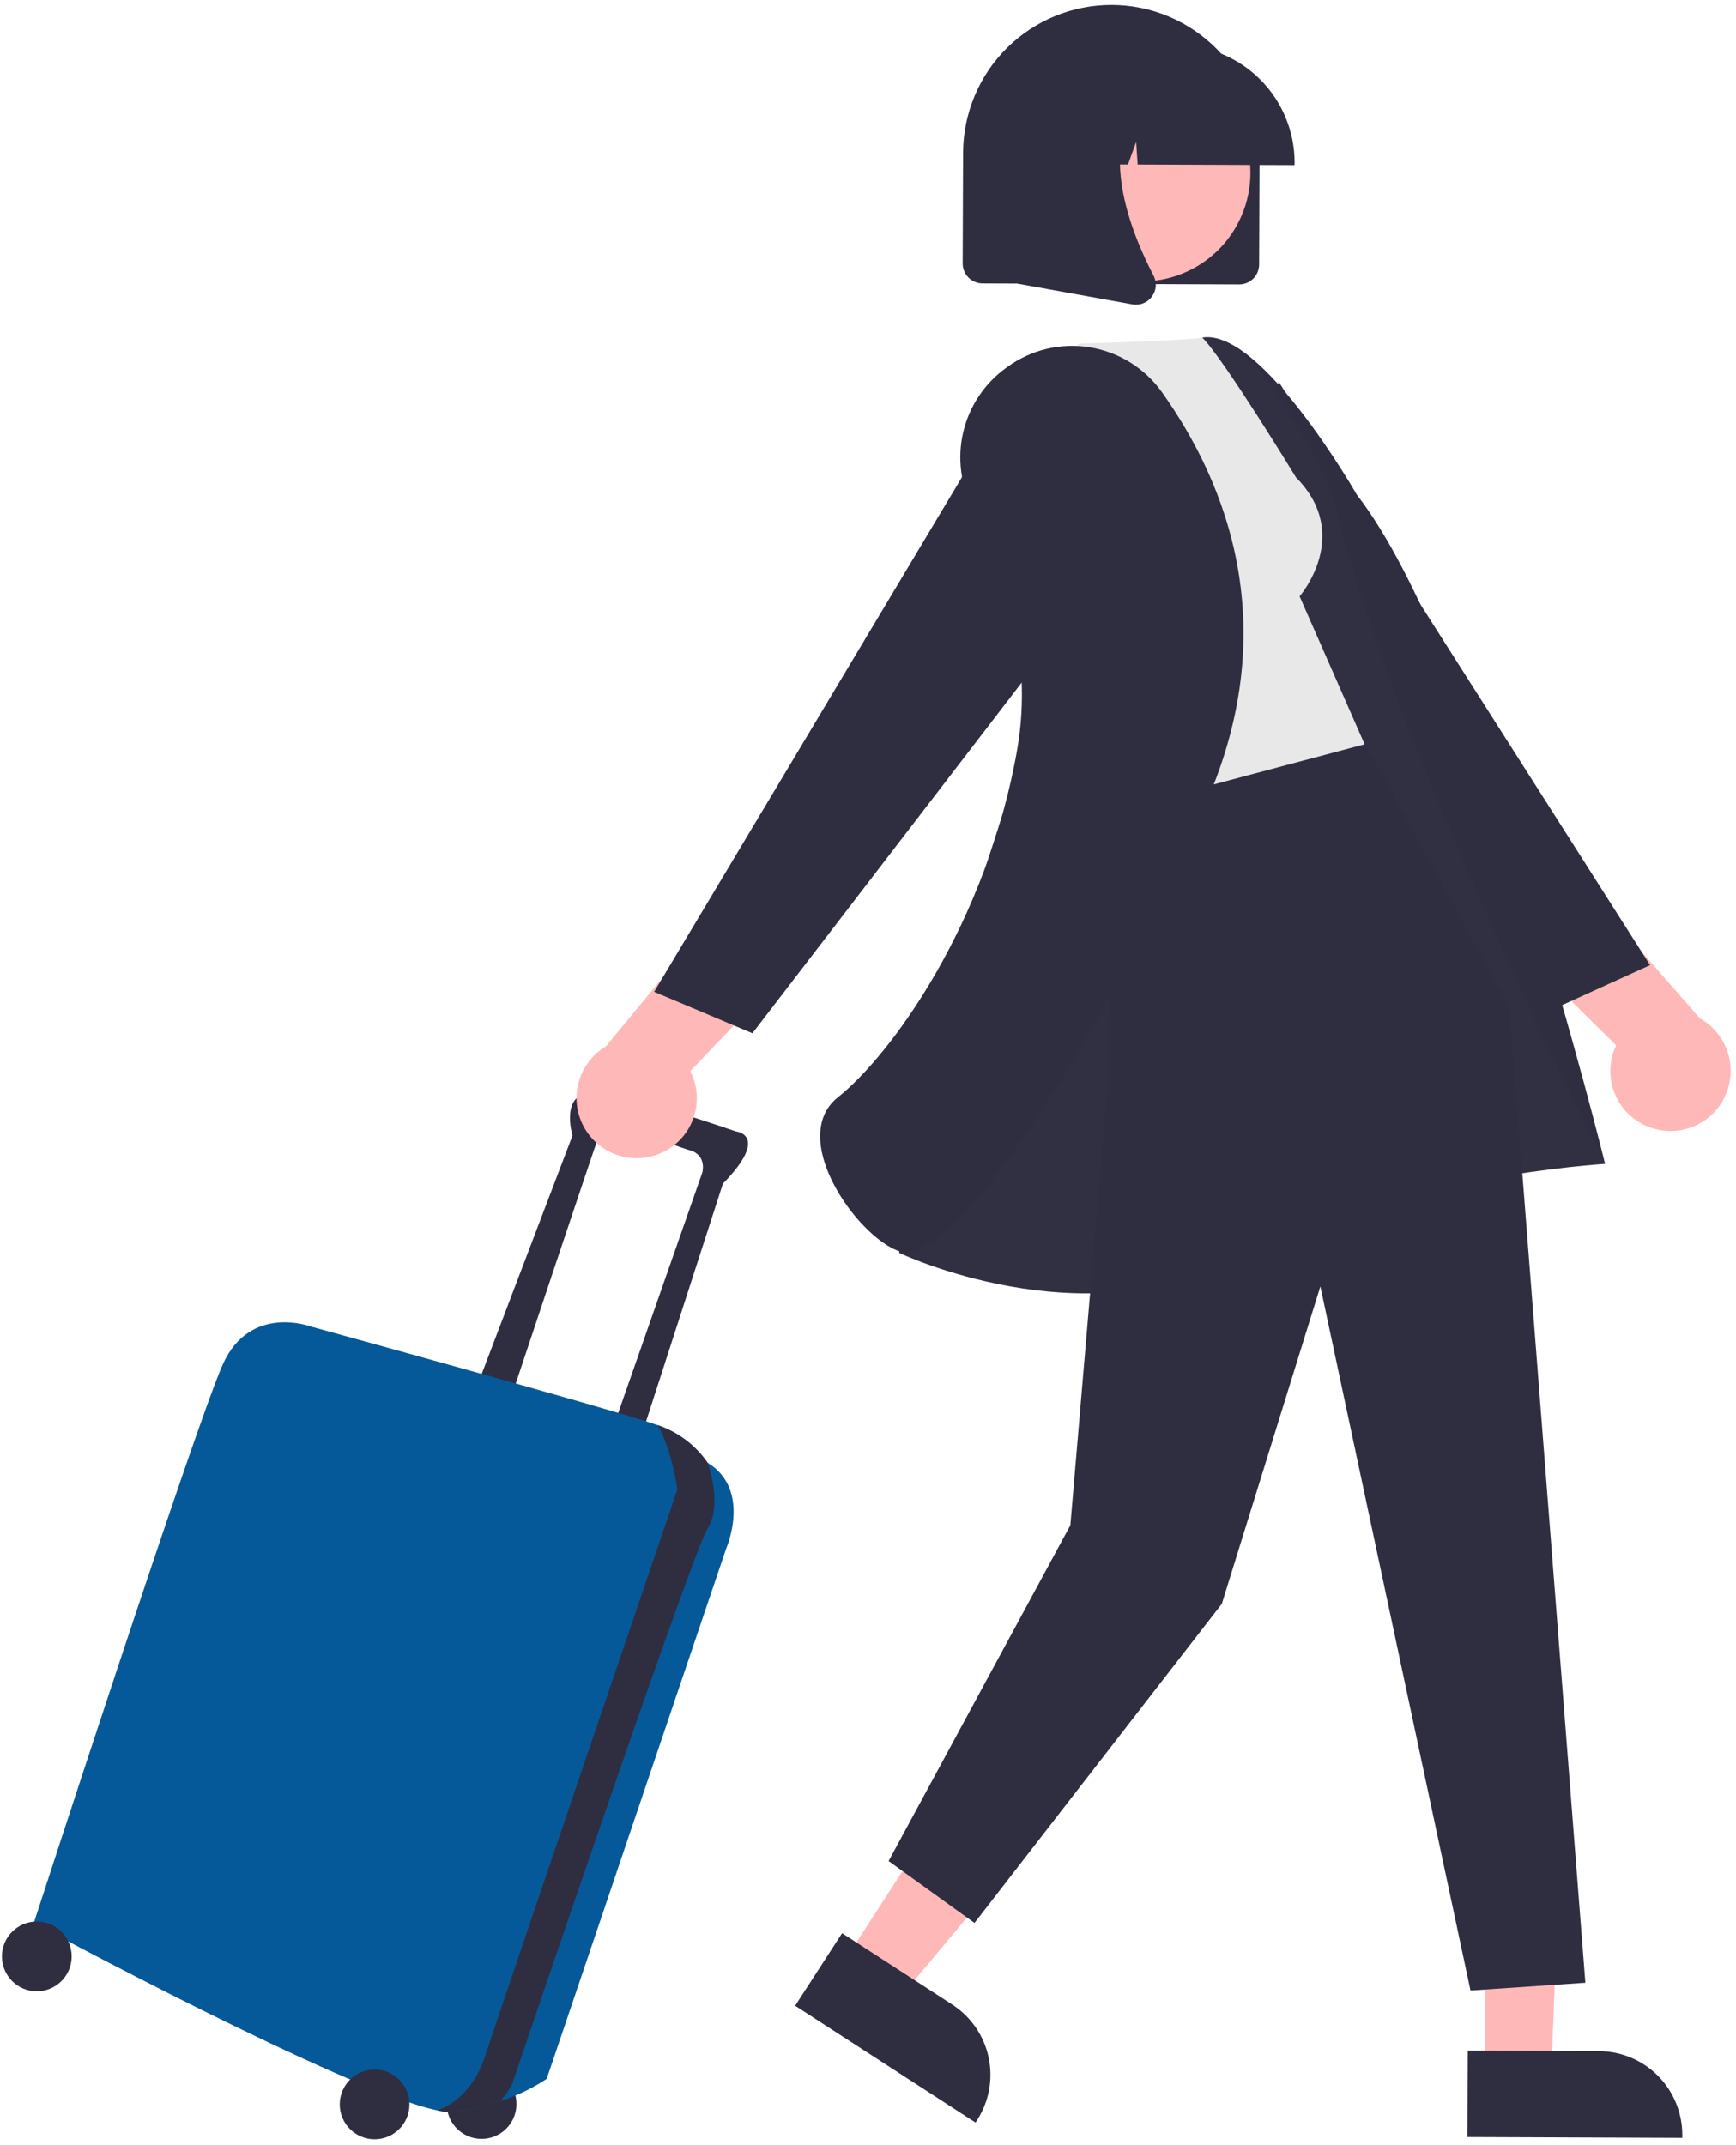 <svg width="425" height="525" viewBox="0 0 425 525" fill="none" xmlns="http://www.w3.org/2000/svg">
<path d="M404.99 276.244C408.456 277.221 412.161 276.893 415.401 275.321C418.642 273.75 421.194 271.044 422.573 267.716C423.952 264.389 424.063 260.671 422.884 257.267C421.705 253.864 419.319 251.011 416.178 249.249L385.088 213.697L358.654 219.302L395.661 255.835C394.741 257.766 394.255 259.876 394.237 262.015C394.22 264.154 394.672 266.272 395.561 268.217C396.451 270.163 397.756 271.89 399.385 273.277C401.014 274.664 402.927 275.676 404.99 276.244Z" fill="#FFB8B8"/>
<path d="M302.743 149.001L380.195 247.008L403.961 236.206L313.032 93.415L302.743 149.001Z" fill="#2F2E41"/>
<path d="M117.87 523.463C122.584 523.482 126.421 519.674 126.439 514.959C126.457 510.244 122.65 506.407 117.936 506.389C113.222 506.371 109.385 510.178 109.367 514.893C109.349 519.608 113.156 523.445 117.87 523.463Z" fill="#2F2E41"/>
<path d="M124.776 343.039C124.776 343.039 145.189 281.802 146.758 277.54C148.327 273.277 164.596 280.325 168.86 281.506C173.124 282.686 171.943 286.951 171.943 286.951L149.971 349.733L156.556 352.863L176.977 289.687C188.664 277.702 180.131 276.892 180.131 276.892C180.131 276.892 155.33 268.259 146.021 267.447C136.711 266.635 140.16 277.902 140.16 277.902L117.424 337.577L124.776 343.039Z" fill="#2F2E41"/>
<path d="M173.221 357.972L173.217 357.968C170.37 353.851 166.316 350.718 161.615 349.002C161.448 348.939 161.254 348.868 161.033 348.79C150.358 345.011 75.956 324.61 75.956 324.61C75.956 324.61 61.232 319.121 54.579 333.842C47.926 348.562 8.264 470.651 8.264 470.651C8.264 470.651 84.754 511.942 107.083 516.491C108.461 516.829 109.884 516.947 111.299 516.841C115.1 516.329 118.842 515.451 122.473 514.218C126.489 512.927 130.311 511.097 133.836 508.779L177.796 378.945C177.796 378.945 184.06 364.611 173.221 357.972Z" fill="#055999"/>
<path d="M173.221 357.972L173.217 357.968C170.37 353.851 166.316 350.719 161.615 349.002C161.448 348.939 161.254 348.868 161.033 348.79C164.525 354.966 165.823 364.541 165.823 364.541C165.823 364.541 122.651 491.273 118.724 503.288C115.732 512.446 109.756 515.539 107.083 516.491C108.461 516.829 109.884 516.947 111.299 516.841C115.1 516.329 118.842 515.451 122.473 514.218C123.538 513.006 124.483 511.694 125.294 510.298C125.294 510.298 169.254 380.465 173.158 374.271C177.062 368.077 173.221 357.972 173.221 357.972Z" fill="#2F2E41"/>
<path d="M91.678 523.556C96.392 523.574 100.229 519.767 100.247 515.052C100.266 510.337 96.459 506.5 91.744 506.482C87.03 506.464 83.193 510.271 83.175 514.986C83.157 519.701 86.964 523.538 91.678 523.556Z" fill="#2F2E41"/>
<path d="M8.975 487.34C13.69 487.359 17.526 483.551 17.544 478.836C17.563 474.121 13.756 470.284 9.041 470.266C4.327 470.248 0.49 474.055 0.472 478.77C0.454 483.485 4.261 487.322 8.975 487.34Z" fill="#2F2E41"/>
<path d="M160.235 282.789C156.797 283.863 153.085 283.638 149.801 282.158C146.518 280.677 143.892 278.044 142.421 274.756C140.949 271.468 140.735 267.755 141.818 264.32C142.901 260.885 145.207 257.966 148.298 256.117L178.384 219.712L204.964 224.577L168.99 262.128C169.964 264.033 170.509 266.128 170.586 268.266C170.663 270.404 170.27 272.533 169.435 274.503C168.601 276.473 167.344 278.236 165.754 279.667C164.165 281.099 162.281 282.165 160.235 282.789Z" fill="#FFB8B8"/>
<path d="M363.705 444.273L382.255 444.054L379.779 507.275L363.464 507.212L363.705 444.273Z" fill="#FFB8B8"/>
<path d="M359.323 501.868L391.454 501.991L391.456 501.991C396.886 502.012 402.086 504.19 405.911 508.045C409.736 511.9 411.874 517.117 411.853 522.549L411.851 523.214L359.242 523.013L359.323 501.868Z" fill="#2F2E41"/>
<path d="M240.957 427.029L261.169 440.118L220.449 488.729L206.753 479.861L240.957 427.029Z" fill="#FFB8B8"/>
<path d="M206.155 473.126L233.127 490.591L233.128 490.592C237.686 493.544 240.885 498.187 242.021 503.498C243.158 508.809 242.138 514.354 239.186 518.913L238.825 519.471L194.665 490.875L206.155 473.126Z" fill="#2F2E41"/>
<path d="M234.483 233.928C234.483 233.928 280.083 84.553 294.559 82.588C309.035 80.623 332.191 121.106 332.191 121.106C362.268 159.791 392.952 284.844 392.952 284.844C392.952 284.844 340.983 287.895 302.925 307.957C264.866 328.02 220.126 306.615 220.126 306.615L234.483 233.928Z" fill="#2F2E41"/>
<path opacity="0.1" d="M234.483 233.928C234.483 233.928 280.083 84.553 294.559 82.588C309.035 80.623 326.269 121.493 326.269 121.493C341.089 183.81 392.952 284.844 392.952 284.844C392.952 284.844 340.983 287.895 302.925 307.957C264.866 328.02 220.126 306.615 220.126 306.615L234.483 233.928Z" fill="#4A4A4A"/>
<path d="M271.593 189.326L271.303 264.474L262.039 373.296L217.543 455.468L238.57 470.612L299.116 392.519L323.244 314.839L359.999 487.148L388.12 485.248L369.517 246.469L332.726 179.137L271.593 189.326Z" fill="#2F2E41"/>
<path d="M317.266 116.817C331.268 130.93 318.158 145.942 318.158 145.942L334.083 182.154L270.762 198.98L249.038 100.107L264.161 84.098C294.286 83.21 294.305 82.586 294.305 82.586C299.562 87.772 317.266 116.817 317.266 116.817Z" fill="#E8E8E8"/>
<path d="M246.18 90.119C240.936 93.945 237.246 99.533 235.788 105.859C234.329 112.185 235.199 118.824 238.238 124.561C245.431 138.424 253.144 159.886 249.033 183.398C241.595 225.949 218.154 258.209 205.126 268.548C200.59 272.147 200.412 277.413 201.061 281.197C202.874 291.769 213.07 303.797 220.145 306.228C220.621 306.388 221.12 306.468 221.623 306.466C233.131 306.514 261.581 269.966 294.388 198.485C314.82 153.967 300.254 118.153 284.438 95.947C282.362 93.041 279.729 90.577 276.694 88.696C273.658 86.815 270.28 85.555 266.754 84.989C263.229 84.423 259.626 84.562 256.154 85.399C252.682 86.236 249.411 87.753 246.53 89.862L246.18 90.119Z" fill="#2F2E41"/>
<path d="M276.019 133.349L184.203 252.873L160.145 242.738L247.056 97.467L276.019 133.349Z" fill="#2F2E41"/>
<path d="M303.364 69.606L240.531 69.363C239.238 69.357 238.001 68.838 237.091 67.92C236.18 67.003 235.671 65.761 235.675 64.469L235.779 37.382C235.795 32.614 236.75 27.896 238.59 23.497C240.43 19.099 243.118 15.105 246.501 11.746C249.884 8.387 253.896 5.727 258.308 3.919C262.719 2.111 267.443 1.189 272.211 1.208C276.978 1.226 281.696 2.184 286.093 4.026C290.49 5.868 294.481 8.559 297.839 11.944C301.196 15.33 303.853 19.344 305.659 23.756C307.464 28.169 308.383 32.895 308.362 37.663L308.257 64.749C308.251 66.042 307.732 67.279 306.815 68.19C305.897 69.1 304.656 69.609 303.364 69.606Z" fill="#2F2E41"/>
<path d="M302.808 55.126C309.907 42.258 305.23 26.07 292.363 18.971C279.496 11.872 263.311 16.549 256.212 29.417C249.114 42.286 253.79 58.473 266.657 65.573C279.524 72.672 295.71 67.995 302.808 55.126Z" fill="#FFB8B8"/>
<path d="M316.938 40.405L278.517 40.256L278.144 34.738L276.153 40.247L270.237 40.224L269.498 29.287L265.551 40.206L254.104 40.162L254.106 39.62C254.144 32.008 257.2 24.722 262.603 19.36C268.005 13.998 275.314 10.999 282.925 11.019L288.342 11.04C295.954 11.078 303.239 14.134 308.6 19.538C313.961 24.941 316.961 32.251 316.94 39.863L316.938 40.405Z" fill="#2F2E41"/>
<path d="M278.07 74.565C277.78 74.564 277.492 74.537 277.207 74.485L249.093 69.412L249.272 22.91L280.242 23.03L279.472 23.921C268.756 36.322 276.715 56.53 282.413 67.471C282.833 68.273 283.018 69.176 282.947 70.078C282.876 70.98 282.552 71.844 282.012 72.57C281.559 73.19 280.966 73.695 280.281 74.042C279.595 74.388 278.838 74.568 278.07 74.565Z" fill="#2F2E41"/>
</svg>
